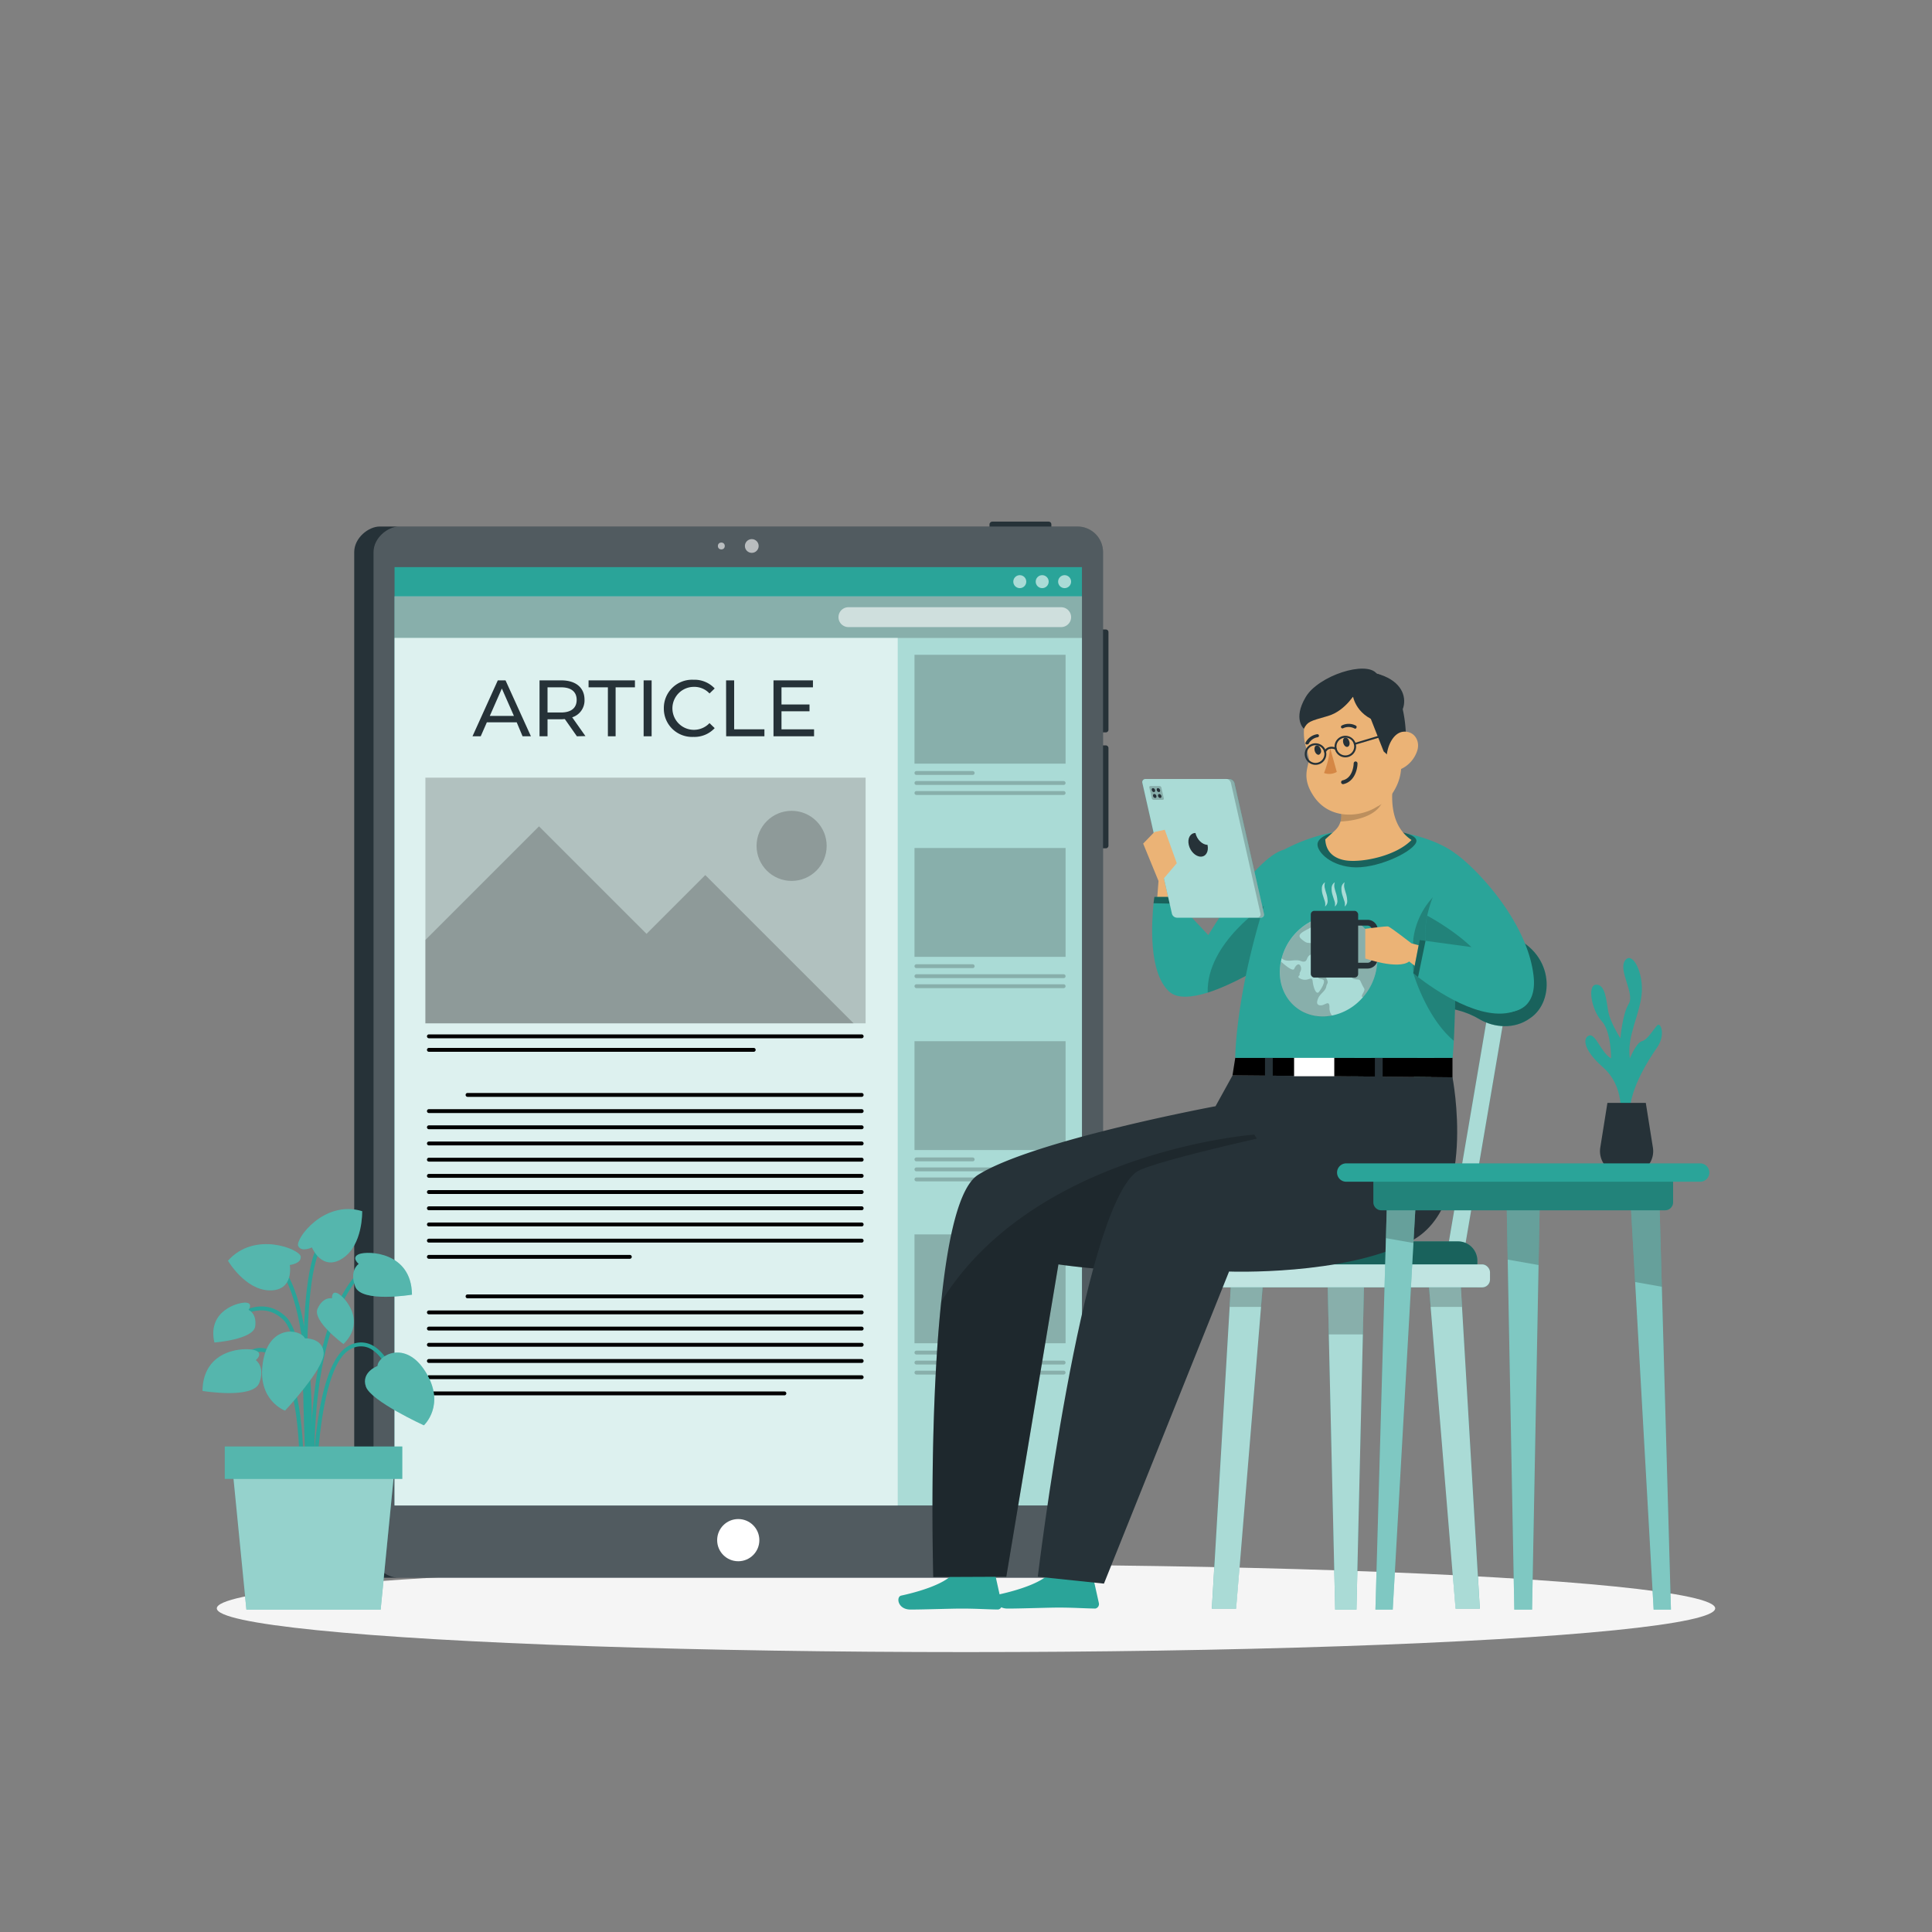 <svg xmlns="http://www.w3.org/2000/svg" viewBox="0 0 500 500"><rect x="0" y="0" width="500" height="500" fill="#808080" stroke="none"/><g id="freepik--Shadow--inject-336"><ellipse id="freepik--path--inject-336" cx="250" cy="416.24" rx="193.89" ry="11.32" style="fill:#f5f5f5"></ellipse></g><g id="freepik--Device--inject-336"><rect x="262.54" y="128.53" width="3.1" height="16.01" rx="0.69" transform="translate(400.62 -127.55) rotate(90)" style="fill:#263238"></rect><path d="M272.52,204.51h25.25a.69.69,0,0,1,.69.69v2.74a0,0,0,0,1,0,0H271.83a0,0,0,0,1,0,0v-2.74A.69.69,0,0,1,272.52,204.51Z" transform="translate(491.38 -78.92) rotate(90)" style="fill:#263238"></path><path d="M272.52,174.51h25.25a.69.69,0,0,1,.69.69v2.74a0,0,0,0,1,0,0H271.83a0,0,0,0,1,0,0v-2.74A.69.69,0,0,1,272.52,174.51Z" transform="translate(461.38 -108.92) rotate(90)" style="fill:#263238"></path><rect x="52.53" y="175.39" width="272.06" height="193.8" rx="6.63" transform="translate(460.86 83.73) rotate(90)" style="fill:#263238"></rect><rect x="55.03" y="177.89" width="272.06" height="188.8" rx="6.63" transform="translate(463.36 81.23) rotate(90)" style="fill:#fff;opacity:0.2"></rect><circle cx="194.56" cy="141.3" r="1.78" style="fill:#fff;opacity:0.6;isolation:isolate"></circle><circle cx="186.68" cy="141.3" r="0.89" style="fill:#fff;opacity:0.6;isolation:isolate"></circle><circle cx="191.06" cy="398.59" r="5.46" style="fill:#fff"></circle><rect x="69.64" y="179.25" width="242.84" height="177.9" transform="translate(459.26 77.13) rotate(90)" style="fill:#2AA499"></rect><rect x="73.42" y="183.03" width="235.28" height="177.9" transform="translate(463.04 80.91) rotate(90)" style="fill:#fff;opacity:0.6;isolation:isolate"></rect><circle cx="263.92" cy="150.53" r="1.68" style="fill:#fff;opacity:0.6;isolation:isolate"></circle><circle cx="269.72" cy="150.53" r="1.68" style="fill:#fff;opacity:0.6;isolation:isolate"></circle><circle cx="275.52" cy="150.53" r="1.68" style="fill:#fff;opacity:0.6;isolation:isolate"></circle><rect x="102.12" y="154.34" width="177.9" height="10.76" style="opacity:0.2;isolation:isolate"></rect><path d="M274.63,162.29H219.57a2.57,2.57,0,0,1-2.57-2.57h0a2.57,2.57,0,0,1,2.57-2.57h55.06a2.57,2.57,0,0,1,2.57,2.57h0A2.57,2.57,0,0,1,274.63,162.29Z" style="fill:#fff;opacity:0.6;isolation:isolate"></path><rect x="102.12" y="165.1" width="130.21" height="224.52" transform="translate(334.45 554.72) rotate(180)" style="fill:#fff;opacity:0.6;isolation:isolate"></rect><path d="M133.72,186.93H126l-1.59,3.62h-2.13l6.55-14.47h2l6.57,14.47h-2.16Zm-.72-1.65-3.12-7.09-3.12,7.09Z" style="fill:#263238"></path><path d="M149.3,190.55l-3.12-4.45c-.29,0-.6.05-.91.05H141.7v4.4h-2.07V176.08h5.64c3.76,0,6,1.9,6,5a4.56,4.56,0,0,1-3.19,4.56l3.43,4.86Zm-.06-9.42c0-2.07-1.39-3.25-4-3.25H141.7v6.51h3.51C147.85,184.39,149.24,183.19,149.24,181.13Z" style="fill:#263238"></path><path d="M157.32,177.88h-5v-1.8h12v1.8h-5v12.67h-2Z" style="fill:#263238"></path><path d="M166.57,176.08h2.07v14.47h-2.07Z" style="fill:#263238"></path><path d="M171.8,183.32a7.31,7.31,0,0,1,7.66-7.4,7.14,7.14,0,0,1,5.5,2.25l-1.34,1.3a5.36,5.36,0,0,0-4.08-1.71,5.56,5.56,0,1,0,4.08,9.38l1.34,1.3a7.17,7.17,0,0,1-5.52,2.27A7.31,7.31,0,0,1,171.8,183.32Z" style="fill:#263238"></path><path d="M187.91,176.08H190v12.67h7.83v1.8h-9.9Z" style="fill:#263238"></path><path d="M210.68,188.75v1.8h-10.5V176.08h10.21v1.8h-8.14v4.44h7.25v1.76h-7.25v4.67Z" style="fill:#263238"></path><g style="opacity:0.2;isolation:isolate"><rect x="236.67" y="169.46" width="39.1" height="28.17"></rect><path d="M237.17,200.55h14.56a.5.5,0,0,0,.5-.5.51.51,0,0,0-.5-.5H237.17a.5.5,0,0,0-.5.5A.5.5,0,0,0,237.17,200.55Z"></path><path d="M237.17,203.14h38.1a.5.5,0,0,0,0-1h-38.1a.5.5,0,1,0,0,1Z"></path><path d="M275.27,204.73h-38.1a.5.5,0,0,0-.5.5.5.5,0,0,0,.5.5h38.1a.51.51,0,0,0,.5-.5A.5.5,0,0,0,275.27,204.73Z"></path></g><g style="opacity:0.2;isolation:isolate"><rect x="236.67" y="219.46" width="39.1" height="28.17"></rect><path d="M237.17,250.55h14.56a.5.5,0,0,0,.5-.5.51.51,0,0,0-.5-.5H237.17a.5.5,0,0,0-.5.5A.5.5,0,0,0,237.17,250.55Z"></path><path d="M237.17,253.14h38.1a.5.5,0,0,0,0-1h-38.1a.5.5,0,1,0,0,1Z"></path><path d="M275.27,254.73h-38.1a.5.5,0,0,0-.5.5.5.5,0,0,0,.5.5h38.1a.51.51,0,0,0,.5-.5A.5.5,0,0,0,275.27,254.73Z"></path></g><g style="opacity:0.2;isolation:isolate"><rect x="236.67" y="269.46" width="39.1" height="28.17"></rect><path d="M237.17,300.55h14.56a.5.5,0,0,0,.5-.5.51.51,0,0,0-.5-.5H237.17a.5.5,0,0,0-.5.5A.5.5,0,0,0,237.17,300.55Z"></path><path d="M237.17,303.14h38.1a.5.5,0,0,0,0-1h-38.1a.5.5,0,1,0,0,1Z"></path><path d="M275.27,304.73h-38.1a.5.5,0,0,0-.5.5.5.5,0,0,0,.5.5h38.1a.51.51,0,0,0,.5-.5A.5.5,0,0,0,275.27,304.73Z"></path></g><g style="opacity:0.2;isolation:isolate"><rect x="236.67" y="319.46" width="39.1" height="28.17"></rect><path d="M237.17,350.55h14.56a.5.5,0,0,0,.5-.5.51.51,0,0,0-.5-.5H237.17a.5.5,0,0,0-.5.5A.5.5,0,0,0,237.17,350.55Z"></path><path d="M237.17,353.14h38.1a.5.5,0,0,0,0-1h-38.1a.5.5,0,1,0,0,1Z"></path><path d="M275.27,354.73h-38.1a.5.5,0,0,0-.5.5.5.5,0,0,0,.5.5h38.1a.51.51,0,0,0,.5-.5A.5.5,0,0,0,275.27,354.73Z"></path></g><rect x="110.09" y="201.26" width="113.93" height="63.58" style="opacity:0.2;isolation:isolate"></rect><polygon points="220.91 264.84 110.09 264.84 110.09 243.26 139.49 213.86 167.32 241.68 182.53 226.47 220.91 264.84" style="opacity:0.2;isolation:isolate"></polygon><circle cx="204.87" cy="218.91" r="9.07" style="opacity:0.2;isolation:isolate"></circle><path d="M223,283.86H121a.5.5,0,0,1-.5-.5.5.5,0,0,1,.5-.5H223a.5.5,0,0,1,.5.5A.5.5,0,0,1,223,283.86Z"></path><path d="M223,288.05H111a.5.5,0,1,1,0-1H223a.5.5,0,0,1,0,1Z"></path><path d="M223,292.24H111a.5.5,0,1,1,0-1H223a.5.5,0,1,1,0,1Z"></path><path d="M223,296.43H111a.5.5,0,0,1-.5-.5.5.5,0,0,1,.5-.5H223a.5.5,0,0,1,.5.5A.5.5,0,0,1,223,296.43Z"></path><path d="M223,300.62H111a.5.5,0,0,1-.5-.5.5.5,0,0,1,.5-.5H223a.5.5,0,0,1,.5.5A.5.5,0,0,1,223,300.62Z"></path><path d="M223,304.81H111a.5.5,0,0,1-.5-.5.5.5,0,0,1,.5-.5H223a.5.5,0,0,1,.5.5A.5.5,0,0,1,223,304.81Z"></path><path d="M223,309H111a.5.5,0,0,1-.5-.5.5.5,0,0,1,.5-.5H223a.5.5,0,0,1,.5.5A.5.5,0,0,1,223,309Z"></path><path d="M223,313.2H111a.5.5,0,0,1-.5-.5.5.5,0,0,1,.5-.5H223a.5.5,0,0,1,.5.5A.5.5,0,0,1,223,313.2Z"></path><path d="M223,317.39H111a.5.5,0,0,1-.5-.5.5.5,0,0,1,.5-.5H223a.5.5,0,0,1,.5.5A.5.5,0,0,1,223,317.39Z"></path><path d="M223,321.58H111a.5.5,0,0,1-.5-.5.5.5,0,0,1,.5-.5H223a.5.5,0,0,1,.5.5A.5.5,0,0,1,223,321.58Z"></path><path d="M163,325.77H111a.5.5,0,1,1,0-1h52a.5.5,0,1,1,0,1Z"></path><path d="M223,336H121a.5.5,0,1,1,0-1H223a.5.5,0,0,1,0,1Z"></path><path d="M223,340.15H111a.5.5,0,0,1-.5-.5.5.5,0,0,1,.5-.5H223a.5.5,0,0,1,.5.5A.5.5,0,0,1,223,340.15Z"></path><path d="M223,344.34H111a.5.5,0,0,1-.5-.5.5.5,0,0,1,.5-.5H223a.5.5,0,0,1,.5.5A.5.5,0,0,1,223,344.34Z"></path><path d="M223,348.53H111a.5.5,0,0,1-.5-.5.5.5,0,0,1,.5-.5H223a.5.5,0,0,1,.5.5A.5.5,0,0,1,223,348.53Z"></path><path d="M223,352.72H111a.5.5,0,0,1-.5-.5.5.5,0,0,1,.5-.5H223a.5.5,0,0,1,.5.5A.5.5,0,0,1,223,352.72Z"></path><path d="M223,356.92H111a.5.5,0,0,1-.5-.5.5.5,0,0,1,.5-.5H223a.5.5,0,0,1,.5.5A.5.5,0,0,1,223,356.92Z"></path><path d="M203,361.11H111a.5.5,0,0,1-.5-.5.5.5,0,0,1,.5-.5h92a.5.5,0,0,1,.5.5A.5.5,0,0,1,203,361.11Z"></path><path d="M223,268.7H111a.5.5,0,0,1-.5-.5.5.5,0,0,1,.5-.5H223a.5.5,0,0,1,.5.5A.5.5,0,0,1,223,268.7Z"></path><path d="M195.08,272.2H111a.5.5,0,1,1,0-1h84.06a.5.5,0,0,1,0,1Z"></path></g><g id="freepik--Plant--inject-336"><path d="M80.34,383.29c0-.36-1.22-36.06-7-41.7-5.62-5.46-12.08-.2-12.35,0l-.64-.77c.07-.06,7.43-6.06,13.69,0,6.08,5.92,7.27,40.9,7.32,42.39Z" style="fill:#2AA499"></path><path d="M80.84,390.31c0-.43-4-42.9,11.54-60.71l.75.66c-15.23,17.49-11.34,59.53-11.3,59.95Z" style="fill:#2AA499"></path><path d="M80.35,385.82l-1-.07c0-.48,3-48.24-8.33-58.68l.68-.74C83.42,337.1,80.48,383.83,80.35,385.82Z" style="fill:#2AA499"></path><path d="M81.83,385.79h-1c0-1.32.38-32.3,9.2-37.35a6.25,6.25,0,0,1,5.73-.56c5.33,2.21,8,11.69,8.09,12.09l-1,.27c0-.1-2.62-9.42-7.51-11.44a5.35,5.35,0,0,0-4.85.5C82.2,354.06,81.84,385.47,81.83,385.79Z" style="fill:#2AA499"></path><path d="M78.41,385.81l-1-.05c0-.25,1.33-24.45-5.2-33-1.57-2.06-3.29-3-5.08-2.91-4.26.3-7.84,6.54-7.87,6.61l-.87-.5c.15-.27,3.88-6.77,8.67-7.11,2.16-.14,4.15,1,6,3.3C79.76,361,78.47,384.8,78.41,385.81Z" style="fill:#2AA499"></path><path d="M79.75,389.11c-.17-2.35-4.27-57.67,2.94-67.43l.81.59c-7,9.47-2.79,66.19-2.75,66.76Z" style="fill:#2AA499"></path><path d="M97.7,353.52s-4.32,1.59-3,5.35,15,10,15,10,5.73-5.25.47-13.78S97.82,350.82,97.7,353.52Z" style="fill:#2AA499"></path><path d="M97.7,353.52s-4.32,1.59-3,5.35,15,10,15,10,5.73-5.25.47-13.78S97.82,350.82,97.7,353.52Z" style="fill:#fff;opacity:0.2;isolation:isolate"></path><path d="M78.91,346.36s4.6-.2,4.86,3.77-10,14.94-10,14.94-7.3-2.64-5.73-12.54S77.76,343.92,78.91,346.36Z" style="fill:#2AA499"></path><path d="M78.91,346.36s4.6-.2,4.86,3.77-10,14.94-10,14.94-7.3-2.64-5.73-12.54S77.76,343.92,78.91,346.36Z" style="fill:#fff;opacity:0.2;isolation:isolate"></path><path d="M75,327.37s3.07-.33,2.82-2.2S65.9,318.49,59,326.27c0,0,4.41,7.58,10.79,7.68S75,327.37,75,327.37Z" style="fill:#2AA499"></path><path d="M75,327.37s3.07-.33,2.82-2.2S65.9,318.49,59,326.27c0,0,4.41,7.58,10.79,7.68S75,327.37,75,327.37Z" style="fill:#fff;opacity:0.2;isolation:isolate"></path><path d="M80.73,322.83s-2.78,1.34-3.56-.38,6.59-12,16.56-9c0,0,.26,8.77-5.1,12.23S80.73,322.83,80.73,322.83Z" style="fill:#2AA499"></path><path d="M80.73,322.83s-2.78,1.34-3.56-.38,6.59-12,16.56-9c0,0,.26,8.77-5.1,12.23S80.73,322.83,80.73,322.83Z" style="fill:#fff;opacity:0.2;isolation:isolate"></path><path d="M66.2,352s2.12-1.71-.17-2.54-13.5-.6-13.62,10.51c0,0,13.07,2.17,14.68-2.06S66.2,352,66.2,352Z" style="fill:#2AA499"></path><path d="M66.2,352s2.12-1.71-.17-2.54-13.5-.6-13.62,10.51c0,0,13.07,2.17,14.68-2.06S66.2,352,66.2,352Z" style="fill:#fff;opacity:0.2;isolation:isolate"></path><path d="M92.84,327.09s-2.12-1.71.16-2.55,13.5-.59,13.62,10.52c0,0-13.06,2.17-14.68-2.07S92.84,327.09,92.84,327.09Z" style="fill:#2AA499"></path><path d="M92.84,327.09s-2.12-1.71.16-2.55,13.5-.59,13.62,10.52c0,0-13.06,2.17-14.68-2.07S92.84,327.09,92.84,327.09Z" style="fill:#fff;opacity:0.2;isolation:isolate"></path><path d="M85.93,336s-.19-2.08,1.49-1.27,7.53,7.13,1.47,13.11c0,0-8.16-6-6.69-9.19S85.93,336,85.93,336Z" style="fill:#2AA499"></path><path d="M85.93,336s-.19-2.08,1.49-1.27,7.53,7.13,1.47,13.11c0,0-8.16-6-6.69-9.19S85.93,336,85.93,336Z" style="fill:#fff;opacity:0.2;isolation:isolate"></path><path d="M64.31,339s1.26-1.66-.59-1.87-10.17,2-8.23,10.31c0,0,10.12-.76,10.56-4.2S64.31,339,64.31,339Z" style="fill:#2AA499"></path><path d="M64.31,339s1.26-1.66-.59-1.87-10.17,2-8.23,10.31c0,0,10.12-.76,10.56-4.2S64.31,339,64.31,339Z" style="fill:#fff;opacity:0.2;isolation:isolate"></path><polygon points="98.51 416.58 63.77 416.58 60.02 378.55 102.25 378.55 98.51 416.58" style="fill:#2AA499"></polygon><polygon points="98.51 416.58 63.77 416.58 60.02 378.55 102.25 378.55 98.51 416.58" style="fill:#fff;opacity:0.5;isolation:isolate"></polygon><rect x="58.17" y="374.35" width="45.94" height="8.39" style="fill:#2AA499"></rect><rect x="58.17" y="374.35" width="45.94" height="8.39" style="fill:#fff;opacity:0.2;isolation:isolate"></rect></g><g id="freepik--Character--inject-336"><polygon points="390.56 255.56 386.18 255.56 373.97 327.22 378.35 327.22 390.56 255.56" style="fill:#2AA499"></polygon><polygon points="374.28 255.56 369.9 255.56 357.69 327.22 362.07 327.22 374.28 255.56" style="fill:#2AA499"></polygon><polygon points="358 255.56 353.62 255.56 341.41 327.22 345.79 327.22 358 255.56" style="fill:#2AA499"></polygon><polygon points="390.56 255.56 386.18 255.56 373.97 327.22 378.35 327.22 390.56 255.56" style="fill:#fff;opacity:0.6;isolation:isolate"></polygon><polygon points="374.28 255.56 369.9 255.56 357.69 327.22 362.07 327.22 374.28 255.56" style="fill:#fff;opacity:0.6;isolation:isolate"></polygon><polygon points="358 255.56 353.62 255.56 341.41 327.22 345.79 327.22 358 255.56" style="fill:#fff;opacity:0.6;isolation:isolate"></polygon><polygon points="353.08 329.07 352.72 344.92 351.05 416.58 345.54 416.58 343.88 344.92 343.52 329.07 353.08 329.07" style="fill:#2AA499"></polygon><polygon points="353.08 329.07 352.72 344.92 351.05 416.58 345.54 416.58 343.88 344.92 343.52 329.07 353.08 329.07" style="fill:#fff;opacity:0.6;isolation:isolate"></polygon><polygon points="353.08 329.07 352.72 345.35 343.88 345.35 343.52 329.07 353.08 329.07" style="opacity:0.2;isolation:isolate"></polygon><polygon points="382.98 416.32 377.89 330.19 369.58 330.19 376.7 416.32 382.98 416.32" style="fill:#2AA499"></polygon><polygon points="376.68 416.32 382.97 416.32 378.35 337.93 377.89 330.09 369.58 330.09 370.22 337.93 376.68 416.32" style="fill:#fff;opacity:0.6;isolation:isolate"></polygon><polygon points="369.58 330.09 370.22 338.23 378.35 338.23 377.89 330.09 369.58 330.09" style="opacity:0.2;isolation:isolate"></polygon><polygon points="319.9 416.32 327.02 330.19 318.71 330.19 313.62 416.32 319.9 416.32" style="fill:#2AA499"></polygon><polygon points="319.92 416.32 326.38 337.93 327.02 330.09 318.7 330.09 318.25 337.93 313.63 416.32 319.92 416.32" style="fill:#fff;opacity:0.6;isolation:isolate"></polygon><polygon points="327.02 330.09 326.38 338.23 318.25 338.23 318.7 330.09 327.02 330.09" style="opacity:0.2;isolation:isolate"></polygon><path d="M319.25,321.27h58.09a5,5,0,0,1,5,5v6.89a0,0,0,0,1,0,0H314.25a0,0,0,0,1,0,0v-6.89A5,5,0,0,1,319.25,321.27Z" style="fill:#2AA499"></path><path d="M383,263.84c-7.06-4.28-16.86-4.28-26.22,0-4.74,2.07-10.34,2.66-12.82-.33h0c-4.22-4.4,3.19-17.43,17.41-21.56,10.18-2.92,20.26-2.92,28.86,0,12,4.13,12.36,17.16,5.76,21.56h0C391.88,266.5,386.6,265.91,383,263.84Z" style="fill:#2AA499"></path><path d="M319.25,321.27h58.09a5,5,0,0,1,5,5v6.89a0,0,0,0,1,0,0H314.25a0,0,0,0,1,0,0v-6.89A5,5,0,0,1,319.25,321.27Z" style="opacity:0.4;isolation:isolate"></path><path d="M383,263.84c-7.06-4.28-16.86-4.28-26.22,0-4.74,2.07-10.34,2.66-12.82-.33h0c-4.22-4.4,3.19-17.43,17.41-21.56,10.18-2.92,20.26-2.92,28.86,0,12,4.13,12.36,17.16,5.76,21.56h0C391.88,266.5,386.6,265.91,383,263.84Z" style="opacity:0.4;isolation:isolate"></path><rect x="310.99" y="327.22" width="74.62" height="5.95" rx="2.01" style="fill:#2AA499"></rect><rect x="310.99" y="327.22" width="74.62" height="5.95" rx="2.01" style="fill:#fff;opacity:0.7;isolation:isolate"></rect><g id="freepik--group--inject-336"><polygon points="298.75 215.33 295.85 218.32 299.82 228 299.32 234.58 302.99 235.6 304.1 228.84 305.66 224.94 298.75 215.33" style="fill:#ebb376"></polygon><path d="M332.81,246.3s-1.09.76-2.87,1.88c-3.9,2.47-11.12,6.72-17.39,8.71-4.19,1.31-8,1.61-10-.3-5.41-5-4.48-18.19-4-22.83.13-1,.22-1.64.22-1.64h4.64l1.67,1.78,7.63,8.1s11.75-19.86,19.48-22.09Z" style="fill:#2AA499"></path><path d="M305.06,233.9l-6.53-.14c.13-1,.22-1.64.22-1.64h4.64Z" style="opacity:0.4;isolation:isolate"></path><path d="M329.94,248.18c-3.9,2.47-11.12,6.72-17.39,8.71-.39-13,15.35-23,15.35-23Z" style="opacity:0.2;isolation:isolate"></path><path d="M247.33,407.5H257a.7.7,0,0,1,.68.55l1.57,7.1a1.17,1.17,0,0,1-.9,1.39l-.26,0c-3.14-.05-5.42-.24-9.36-.24-2.42,0-9.74.25-13.09.25s-3.78-3.31-2.41-3.61c6.15-1.34,10.77-3.2,12.74-5A1.92,1.92,0,0,1,247.33,407.5Z" style="fill:#2AA499"></path><path d="M272.44,407.25h9.69a.69.69,0,0,1,.68.54l1.58,7.11a1.18,1.18,0,0,1-.91,1.39,1.15,1.15,0,0,1-.26,0c-3.14-.06-5.42-.25-9.35-.25-2.43,0-9.75.26-13.09.26s-3.79-3.31-2.42-3.62c6.15-1.34,10.78-3.19,12.75-5A1.92,1.92,0,0,1,272.44,407.25Z" style="fill:#2AA499"></path><path d="M241.53,408.13l18.9-.08,13.49-80.83s35.86,5.51,64.72-1.73a51.93,51.93,0,0,0,11.55-4.21c24.92-13.25,25.7-42.47,25.7-42.47L319,278.29l-4.42,8s-47.08,8.77-61.42,17.74c-5,3.11-7.89,16.56-9.57,32.81C240.36,367.53,241.53,408.13,241.53,408.13Z" style="fill:#263238"></path><path d="M241.53,408.13l18.9-.08,13.49-80.83s35.86,5.51,64.72-1.73a101.71,101.71,0,0,0-14.05-31.86s-56.93,4.26-81,43.26C240.36,367.53,241.53,408.13,241.53,408.13Z" style="opacity:0.2;isolation:isolate"></path><polygon points="319.69 273.74 375.9 273.74 375.9 278.81 318.97 278.29 319.69 273.74"></polygon><rect x="355.82" y="271.45" width="2.01" height="9" style="fill:#263238"></rect><rect x="327.38" y="271.45" width="2.01" height="9" style="fill:#263238"></rect><rect x="334.91" y="272.85" width="10.4" height="5.68" style="fill:#fff"></rect><path d="M376.84,239c0,1.3,0,2.63,0,4,0,3.93-.08,8-.15,11.92,0,2.42-.1,4.75-.16,6.93-.08,2.81-.17,5.36-.29,7.5-.08,1.81-.19,3.32-.31,4.43H319.68s0-12.31,5.27-31.93v0a207.45,207.45,0,0,1,7.21-21.88,45.24,45.24,0,0,1,20.31-5.36c17.25,0,24.43,6.49,24.43,6.49S376.92,229.07,376.84,239Z" style="fill:#2AA499"></path><path d="M375.9,278.81s6.59,33.54-10.88,42.46-46.94,7.8-46.94,7.8L285.7,409.84l-17.12-1.79S279.81,314.49,294,303.37c3.84-3,46.08-12,46.08-12Z" style="fill:#263238"></path><path d="M326.3,237.5H304.59a1.4,1.4,0,0,1-1.29-1l-7.66-33.9a.81.81,0,0,1,.82-1h21.71a1.4,1.4,0,0,1,1.29,1l7.66,33.9A.81.81,0,0,1,326.3,237.5Z" style="fill:#2AA499"></path><path d="M326.3,237.5H304.59a1.4,1.4,0,0,1-1.29-1l-7.66-33.9a.81.81,0,0,1,.82-1h21.71a1.4,1.4,0,0,1,1.29,1l7.66,33.9A.81.81,0,0,1,326.3,237.5Z" style="fill:#fff;opacity:0.6;isolation:isolate"></path><path d="M309.38,215.58c-1.33,0-2.11,1.37-1.73,3.06s1.78,3.06,3.12,3.06,2.11-1.37,1.73-3.06C311.16,218.64,309.76,217.27,309.38,215.58Z" style="fill:#263238"></path><path d="M300.88,207h-2.31a.53.53,0,0,1-.49-.4l-.63-2.78a.31.31,0,0,1,.32-.4h2.3a.53.53,0,0,1,.49.4l.63,2.78A.31.31,0,0,1,300.88,207Z" style="opacity:0.2;isolation:isolate"></path><path d="M298.94,204.48c.07.28-.07.51-.31.51a.63.63,0,0,1-.55-.51c-.07-.28.07-.51.31-.51A.63.63,0,0,1,298.94,204.48Z" style="fill:#263238"></path><path d="M300.23,204.48c.07.28-.07.51-.31.51a.63.63,0,0,1-.55-.51c-.07-.28.07-.51.31-.51A.63.63,0,0,1,300.23,204.48Z" style="fill:#263238"></path><path d="M299.28,206c.06.29-.08.51-.32.51a.62.62,0,0,1-.55-.51c-.06-.28.08-.51.32-.51A.63.63,0,0,1,299.28,206Z" style="fill:#263238"></path><path d="M300.57,206c.06.29-.08.51-.32.51a.62.62,0,0,1-.55-.51c-.06-.28.08-.51.32-.51A.63.63,0,0,1,300.57,206Z" style="fill:#263238"></path><path d="M319.46,202.56l7.66,33.9a.82.82,0,0,1-.82,1h-.9a.81.81,0,0,0,.81-1l-7.66-33.9a1.38,1.38,0,0,0-1.29-1h.91A1.38,1.38,0,0,1,319.46,202.56Z" style="opacity:0.2;isolation:isolate"></path><path d="M354.14,214.55c-9.08.1-12.53,1.73-13.11,3.53s2.6,5.74,8.73,6.34,15.22-3.59,16.65-6.22S359.46,214.49,354.14,214.55Z" style="opacity:0.4;isolation:isolate"></path><path d="M365.3,217.39c-4,4.1-12.33,5.76-16.47,5.35-2.26-.22-5.64-1.32-5.85-5.51,2.68-2.51,3.32-2.73,3.95-4.62a6.12,6.12,0,0,0-.2-3.66,17.84,17.84,0,0,0-.81-2.08l15.18-7.3C359.92,204.78,359.16,213.31,365.3,217.39Z" style="fill:#ebb376"></path><path d="M358.21,204.51c.59,6.49-7.32,7.92-11.28,8.1a6.12,6.12,0,0,0-.2-3.66Z" style="opacity:0.2;isolation:isolate"></path><path d="M358.57,181.46a11.39,11.39,0,0,0-16-2,10.6,10.6,0,0,0-3.22,4.11h0c-2.29,2.46-2.38,7.72-1,10.76h0c.11.7.25,1.39.41,2.08-.05,2-2.09,4.77,1.27,9.72,4.19,6.16,12.07,5.36,16.31,2.66l0,0a10.51,10.51,0,0,0,4.61-4.44,12.58,12.58,0,0,0,.85-1.79c1.76-4.55.49-9.06-1.05-16.28A11.42,11.42,0,0,0,358.57,181.46Z" style="fill:#ebb376"></path><path d="M349.19,191.89c.23.64,0,1.28-.45,1.39s-.92-.32-1.1-1,0-1.28.45-1.39S349,191.23,349.19,191.89Z" style="fill:#263238"></path><path d="M341.8,193.92a1.07,1.07,0,0,1-.45,1.4c-.42.11-.92-.33-1.1-1s0-1.27.45-1.39S341.63,193.3,341.8,193.92Z" style="fill:#263238"></path><path d="M344.24,193.6a24,24,0,0,1-1.59,6.45,3.93,3.93,0,0,0,3.31-.28Z" style="fill:#d58745"></path><path d="M350.93,188.52a.4.4,0,0,1-.42,0,3.22,3.22,0,0,0-2.87-.07.4.4,0,0,1-.55-.14.4.4,0,0,1,.15-.54h0a3.92,3.92,0,0,1,3.62,0,.4.4,0,0,1,.2.53h0A.53.53,0,0,1,350.93,188.52Z" style="fill:#263238"></path><path d="M338.33,192.64a.34.34,0,0,1-.41-.52h0a4,4,0,0,1,3-2.11.41.41,0,0,1,.43.37h0a.4.4,0,0,1-.36.42h0a3.21,3.21,0,0,0-2.33,1.71A.39.39,0,0,1,338.33,192.64Z" style="fill:#263238"></path><path d="M339,183.82c1.12-1.63,4-.18,4-.18s5.53-3.09,8.06-3.53,3.36,2.65,3.77,3.18-.32,2.1-.32,2.1,2.8,7.12,3.59,9.09l4.85,4.35a34.4,34.4,0,0,0-1-19.07c-3.52-10.31-20.08-5-23.42-.1C336.54,182.69,339,183.82,339,183.82Z" style="fill:#263238"></path><path d="M366.82,194.15a7.94,7.94,0,0,1-3.84,4.68c-2.45,1.3-4.27-.76-4.08-3.39.19-2.34,1.67-5.9,4.38-6.08S367.54,191.67,366.82,194.15Z" style="fill:#ebb376"></path><path d="M347.57,202.94a.49.49,0,0,1-.48-.39.5.5,0,0,1,.38-.6c2.8-.62,2.86-4.35,2.86-4.39a.51.51,0,0,1,.5-.5h0a.51.51,0,0,1,.49.51c0,1.57-.79,4.72-3.65,5.36Z" style="fill:#263238"></path><path d="M351.09,178.85s-2.71,5.11-7.46,6.46-5.21,1.46-6.19,3.29c0,0-2.89-2.48.44-8.14s15.72-9.57,18.41-6.13S351.09,178.85,351.09,178.85Z" style="fill:#263238"></path><path d="M350.05,179.66s.45,5.28,6.79,7.21,11.11-9.43-.55-12.54Z" style="fill:#263238"></path><path d="M340.46,197.94a2.79,2.79,0,1,1,2.79-2.79A2.79,2.79,0,0,1,340.46,197.94Zm0-5.08a2.29,2.29,0,1,0,2.29,2.29A2.3,2.3,0,0,0,340.46,192.86Z" style="fill:#263238"></path><path d="M348.17,196a2.79,2.79,0,1,1,2.79-2.79A2.79,2.79,0,0,1,348.17,196Zm0-5.08a2.29,2.29,0,1,0,2.29,2.29A2.29,2.29,0,0,0,348.17,190.89Z" style="fill:#263238"></path><path d="M342.91,194.76l-.08,0a.24.24,0,0,1-.15-.32,2,2,0,0,1,1-1,2.51,2.51,0,0,1,2.05.08.24.24,0,0,1,.14.32.25.25,0,0,1-.33.14,2.1,2.1,0,0,0-1.65-.09,1.43,1.43,0,0,0-.73.77A.26.26,0,0,1,342.91,194.76Z" style="fill:#263238"></path><path d="M350.61,192.77a.25.25,0,0,1-.23-.17.25.25,0,0,1,.16-.32l10-3a.25.25,0,0,1,.31.16.24.24,0,0,1-.17.31l-10,3Z" style="fill:#263238"></path><path d="M356.33,250a14.92,14.92,0,0,1-3.61,8.08,14.29,14.29,0,0,1-8,4.74,12.16,12.16,0,0,1-2.41.24c-6.91,0-11.84-5.85-11-13.06.05-.39.11-.79.19-1.17s.12-.57.2-.86a15.15,15.15,0,0,1,8.33-9.87,12.8,12.8,0,0,1,5.29-1.17,11,11,0,0,1,5.39,1.37A11.51,11.51,0,0,1,356.33,250Z" style="fill:#fff;opacity:0.6;isolation:isolate"></path><path d="M356.33,250a14.92,14.92,0,0,1-3.61,8.08c-.9-.23.78-1.56.3-2.32-.69-1.08-.87-1.9-1.15-2.14s-1.48,0-2-.59a3,3,0,0,1-.57-2.61c.21-1.05,1.6-1.18,1.28-3.66s-1.18,0-2.49,0-1.12-.72-1.46-2.73.9-.82,2.43-.94,1.79-1.78,1.42-3a3.08,3.08,0,0,1,.24-1.83A11.51,11.51,0,0,1,356.33,250Z" style="opacity:0.2;isolation:isolate"></path><path d="M341.6,246.21a7.13,7.13,0,0,0-2.66,1c-1,.53-.38,2.2-2.33,1.49-1.6-.6-3.49.58-4.91-.69a15.15,15.15,0,0,1,8.33-9.87c.93.45,1,.87-.24,1.6-2.18,1.25-4.48,2-3,3.27s1.61.94,2.54,1.06,1.85-1.54,2.15,0S343.73,245.62,341.6,246.21Z" style="opacity:0.2;isolation:isolate"></path><path d="M344.74,262.86a12.16,12.16,0,0,1-2.41.24c-6.91,0-11.84-5.85-11-13.06.05-.39.11-.79.19-1.17,1.15,1,3.11,2.66,3.44,1.84s1.15-1.69,1.63-.67-.43,1.73-.24,2.09-1.16.7.57,1.3,2.63-1.06,2.81.59.92,3.55,1.62,2.67,1.77-2.79,1.08-3.15-1.54-.06-1.21-1-2.46,0-1.87-1.21.35-1.22,1.3-1.26,2.44-1.38,2.46,0-.32,1.26-.21,1.85a5.64,5.64,0,0,0,.55,1.65c.4,1-.05.82-.23,1.83s-1.57,1.84-2,2.79-.67,1.89.49,2,2.39-1.64,2.36.59A3.14,3.14,0,0,0,344.74,262.86Z" style="opacity:0.2;isolation:isolate"></path><path d="M298.75,215.33l2.69-.59,3.11,8.66-3.92,4.6S296.21,219.15,298.75,215.33Z" style="fill:#ebb376"></path><path d="M376.84,239c0,1.3,0,2.63,0,4,0,3.93-.08,8-.15,11.92,0,2.42-.1,4.75-.16,6.93-.08,2.81-.17,5.36-.29,7.5-7.15-6-10.46-17.46-10.46-17.46a66.85,66.85,0,0,1,0-9,19.54,19.54,0,0,1,5.09-10.72A27.14,27.14,0,0,1,376.84,239Z" style="opacity:0.2;isolation:isolate"></path><path d="M372.15,251.86a14.88,14.88,0,0,1-3.17-7.37,21.84,21.84,0,0,1,.38-7.51h0c1.83-8.5,7.54-15.93,7.54-15.93,5.82,4.27,18.52,17.9,20,31.63S381.83,263.88,372.15,251.86Z" style="fill:#2AA499"></path><path d="M369,244.49a21.84,21.84,0,0,1,.38-7.51h0s10.21,5.45,14.07,11.26C386.85,253.4,372.5,247.27,369,244.49Z" style="opacity:0.2;isolation:isolate"></path><rect x="339.23" y="235.73" width="12.26" height="17.26" rx="0.91" style="fill:#263238"></rect><path d="M353.93,250.66h-4.17v-1.5h4.17a1.14,1.14,0,0,0,1.14-1.14v-7.33a1.15,1.15,0,0,0-1.14-1.14h-4.17v-1.5h4.17a2.64,2.64,0,0,1,2.64,2.64V248A2.64,2.64,0,0,1,353.93,250.66Z" style="fill:#263238"></path><path d="M370.09,245.39l-4.79-1.24s-5.53-4.29-6.06-4.39-5.91.61-5.91.61v7.69s8.47,2.95,11.36.77l4.95,3.84Z" style="fill:#ebb376"></path><path d="M392.14,261.64c-8.6,3.21-21.18-5.71-25.15-8.78-.8-.62-1.25-1-1.25-1l1.66-8.58,1.53.21,14,1.91C388.79,249,402.47,257.79,392.14,261.64Z" style="fill:#2AA499"></path><path d="M368.93,243.48,367,252.86c-.8-.62-1.25-1-1.25-1l1.66-8.58Z" style="opacity:0.4;isolation:isolate"></path><path d="M345.45,228.33a2.7,2.7,0,0,0-.06,1.51c.11.48.26,1,.42,1.48a7.88,7.88,0,0,1,.3,1.66,1.81,1.81,0,0,1-.66,1.63,2.56,2.56,0,0,0-.12-1.51c-.15-.48-.33-1-.48-1.51a5,5,0,0,1-.23-1.71A1.79,1.79,0,0,1,345.45,228.33Z" style="fill:#fff;opacity:0.6;isolation:isolate"></path><path d="M348,228.33a2.61,2.61,0,0,0-.06,1.51c.11.48.26,1,.42,1.48a7.29,7.29,0,0,1,.29,1.66,1.8,1.8,0,0,1-.65,1.63,2.56,2.56,0,0,0-.12-1.51c-.15-.48-.33-1-.49-1.51a5.57,5.57,0,0,1-.23-1.71A1.82,1.82,0,0,1,348,228.33Z" style="fill:#fff;opacity:0.6;isolation:isolate"></path><path d="M342.92,228.33a2.7,2.7,0,0,0-.06,1.51c.11.48.26,1,.42,1.48a6.78,6.78,0,0,1,.3,1.66,1.79,1.79,0,0,1-.66,1.63,2.64,2.64,0,0,0-.11-1.51c-.16-.48-.33-1-.49-1.51a5,5,0,0,1-.23-1.71A1.82,1.82,0,0,1,342.92,228.33Z" style="fill:#fff;opacity:0.6;isolation:isolate"></path></g></g><g id="freepik--Table--inject-336"><path d="M419.36,288.94s1.17-7.73-4.46-12.68-5.14-7.9-3.53-8.29,3.09,4.57,5.57,5.93c0,0,.08-7-2.44-9.66s-3.83-9.3-1.44-9.41,2.64,4,3.14,6.88,3.16,7,3.16,7,.52-6.31,2.15-8.91-2.71-8.55-1-11.15,4.65,2.35,4.4,7.93-4,11.51-3.1,17.33c0,0,1.64-4.08,3.11-4.45s3-3.08,3.95-4.08,2.23,2.47,0,5.69-7.93,11.83-7.06,18.79Z" style="fill:#2AA499"></path><path d="M416,285.42,414.15,297a5.89,5.89,0,0,0,5.81,6.82h2a5.89,5.89,0,0,0,5.81-6.82l-1.84-11.58Z" style="fill:#263238"></path><polygon points="432.44 416.58 427.96 416.58 421.96 310.32 429.44 310.32 432.44 416.58" style="fill:#2AA499"></polygon><polygon points="355.96 416.58 360.44 416.58 366.44 310.32 358.96 310.32 355.96 416.58" style="fill:#2AA499"></polygon><polygon points="391.9 416.58 396.5 416.58 398.5 310.32 389.9 310.32 391.9 416.58" style="fill:#2AA499"></polygon><g style="opacity:0.4;isolation:isolate"><polygon points="432.44 416.58 427.96 416.58 423.17 331.79 421.96 310.32 429.44 310.32 430.08 333.01 432.44 416.58" style="fill:#fff"></polygon><polygon points="366.44 310.32 365.8 321.69 360.44 416.58 355.96 416.58 358.67 320.43 358.96 310.32 366.44 310.32" style="fill:#fff"></polygon></g><polygon points="398.5 310.32 398.18 327.39 396.5 416.58 391.9 416.58 390.19 325.98 389.9 310.32 398.5 310.32" style="fill:#fff;opacity:0.4;isolation:isolate"></polygon><polygon points="358.96 310.32 366.44 310.32 365.8 321.69 358.67 320.43 358.96 310.32" style="opacity:0.2;isolation:isolate"></polygon><polygon points="389.9 310.32 398.5 310.32 398.18 327.39 390.19 325.98 389.9 310.32" style="opacity:0.2;isolation:isolate"></polygon><polygon points="430.08 333.01 423.17 331.79 421.96 310.32 429.44 310.32 430.08 333.01" style="opacity:0.2;isolation:isolate"></polygon><path d="M355.43,301.79H433a0,0,0,0,1,0,0v9.35a2.08,2.08,0,0,1-2.08,2.08H357.51a2.08,2.08,0,0,1-2.08-2.08v-9.35A0,0,0,0,1,355.43,301.79Z" style="fill:#2AA499"></path><path d="M355.43,301.79H433a0,0,0,0,1,0,0v9.35a2.08,2.08,0,0,1-2.08,2.08H357.51a2.08,2.08,0,0,1-2.08-2.08v-9.35A0,0,0,0,1,355.43,301.79Z" style="opacity:0.2;isolation:isolate"></path><path d="M440,305.83H348.4a2.37,2.37,0,0,1-2.37-2.37h0a2.38,2.38,0,0,1,2.37-2.38H440a2.39,2.39,0,0,1,2.38,2.38h0A2.38,2.38,0,0,1,440,305.83Z" style="fill:#2AA499"></path></g></svg>